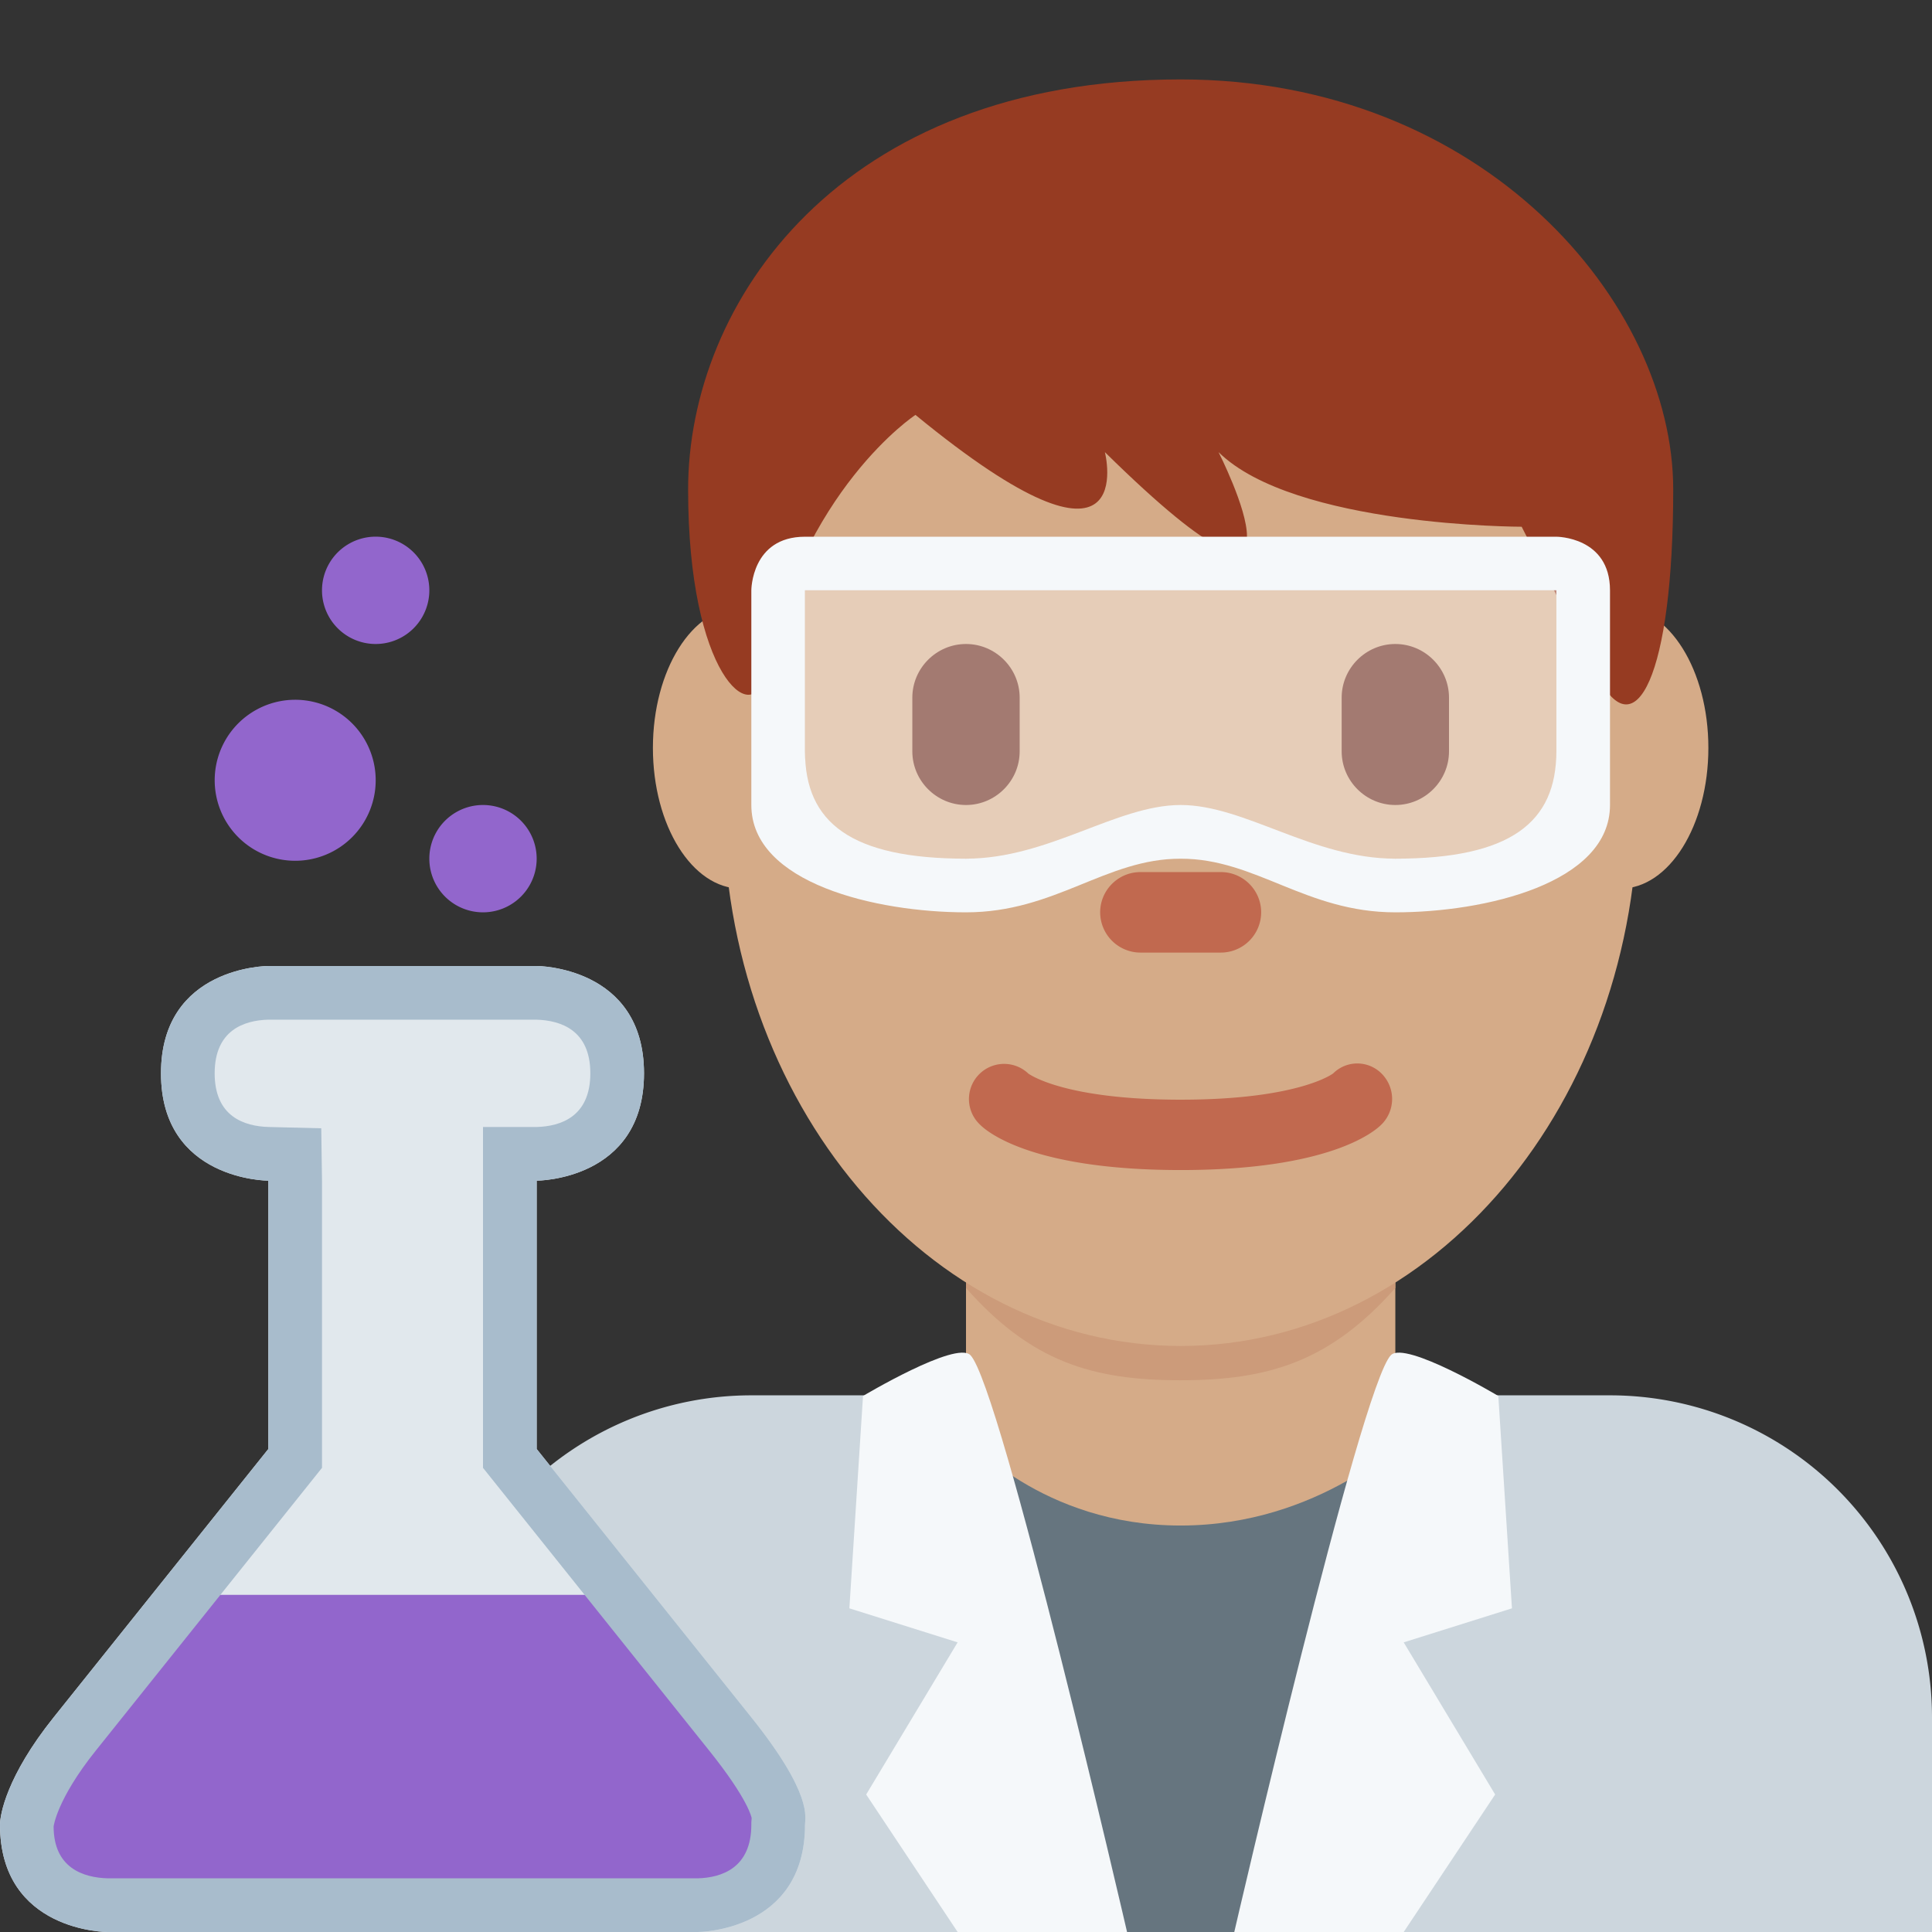 <svg xmlns="http://www.w3.org/2000/svg" viewBox="0 0 45 45"><rect x="0" y="0" width="45" height="45" fill="#333333" stroke="none"/><defs><clipPath id="a"><path d="M0 36h36V0H0v36z"/></clipPath><clipPath id="b"><path d="M15 25h14v-5H15v5z"/></clipPath></defs><g clip-path="url(#a)" transform="matrix(1.25 0 0 -1.25 0 45)"><path d="M36 0v4a6 6 0 0 1-6 6H14a6 6 0 0 1-6-6V0h28z" fill="#ccd6dd"/><path d="M18 9l4-4 4 4v5h-8V9z" fill="#d5ab88"/><path d="M18 12c1.216-1.374 2.355-1.719 3.996-1.719 1.639 0 2.787.346 4.004 1.719v4h-8v-4z" fill="#cc9b7a"/><path d="M15.444 22.064c0-1.448-.734-2.622-1.639-2.622s-1.639 1.174-1.639 2.622.734 2.623 1.64 2.623c.904 0 1.638-1.175 1.638-2.623M31.833 22.064c0-1.448-.733-2.622-1.639-2.622-.905 0-1.638 1.174-1.638 2.622s.733 2.623 1.638 2.623c.906 0 1.639-1.175 1.639-2.623" fill="#d5ab88"/><path d="M13.477 21.04c0 5.59 3.816 10.122 8.523 10.122s8.522-4.532 8.522-10.121c0-5.59-3.814-10.121-8.521-10.121-4.708 0-8.524 4.532-8.524 10.12" fill="#d5ab88"/><path d="M22 14.198c-2.754 0-3.6.705-3.741.848a.655.655 0 0 0 .902.95c.052-.037.721-.487 2.839-.487 2.2 0 2.836.485 2.842.49a.638.638 0 0 0 .913-.015.669.669 0 0 0-.014-.938c-.141-.143-.987-.848-3.741-.848" fill="#c1694f"/><path d="M22 34.52c5.648 0 9.178-4.168 9.178-7.64 0-3.473-.706-4.863-1.412-3.473l-1.412 2.778s-4.236 0-5.648 1.39c0 0 2.118-4.168-2.118 0 0 0 .706-2.78-3.53.694 0 0-2.118-1.39-2.824-4.862-.196-.964-1.412 0-1.412 3.473s2.824 7.64 9.178 7.64" fill="#963b22"/><path d="M18 21c-.55 0-1 .45-1 1v1c0 .55.45 1 1 1s1-.45 1-1v-1c0-.55-.45-1-1-1M26 21c-.55 0-1 .45-1 1v1c0 .55.45 1 1 1s1-.45 1-1v-1c0-.55-.45-1-1-1" fill="#662113"/><path d="M22.75 18.25h-1.5a.752.752 0 0 0-.75.75c0 .413.337.75.75.75h1.5c.413 0 .75-.337.75-.75a.752.752 0 0 0-.75-.75" fill="#c1694f"/><path d="M2 0S0 0 0 2c0 .179.117.896 1 2l4 5v5s-2 0-2 2 2 2 2 2h5s2 0 2-2-2-2-2-2V9l4-5c1.153-1.441 1-1.866 1-2 0-2-2-2-2-2H2z" fill="#e1e8ed"/><path d="M.531 1.781L1.501.47h12.03l1 1.781-3.094 4.031H3.031l-2.5-4.344M8 25a1 1 0 1 0-2 0 1 1 0 0 0 2 0M10 20a1 1 0 1 0-2 0 1 1 0 0 0 2 0M7 21.5a1.5 1.5 0 1 0-2.999-.001A1.5 1.5 0 0 0 7 21.5" fill="#9266cc"/><path d="M10 18H5s-2 0-2-2 2-2 2-2V9L1 4C.117 2.896 0 2.179 0 2c0-2 2-2 2-2h11s2 0 2 2c0 .134.153.559-1 2l-4 5v5s2 0 2 2-2 2-2 2m-.008-1c.461-.013 1.008-.197 1.008-1 0-.806-.551-.988-1-1H9V8.649l.219-.274 4-5c.732-.915.787-1.249.787-1.252L14 2.041V2c0-.806-.551-.988-1-1H2.012C1.55 1.012 1 1.194.999 1.966c0 .005.063.51.782 1.409l4 5L6 8.649V14l-.014.976-.974.024C4.55 15.012 4 15.194 4 16s.55.988 1 1h4.992" fill="#a8bccc"/><path d="M19.059 0l-1.06 9.219s1.412-1.645 4-1.645c2.59 0 4.22 1.645 4.22 1.645L24.996 0H19.059z" fill="#66757f"/><path d="M18.081 10.75c.566-.566 2.92-10.75 2.92-10.75h-3.157L16.14 2.562l1.704 2.835-2.017.634.254 3.957s1.73 1.033 2 .762M25.919 10.75C25.353 10.184 22.999 0 22.999 0h3.157l1.704 2.562-1.704 2.835 2.017.634-.254 3.957s-1.73 1.033-2 .762" fill="#f5f8fa"/><g clip-path="url(#b)" opacity=".4"><path d="M15 22v3h14v-5H15v2z" fill="#fff"/></g><g><path d="M29 22c0-1.325-.852-2-3-2-1.539 0-2.804 1-4 1-1.196 0-2.461-1-4-1-2.148 0-3 .675-3 2v3h14v-3zm0 3.999H14.999c-1 0-.999-.999-.999-.999v-4c0-1.461 2.333-2 4-2 1.667 0 2.599 1 4 1 1.401 0 2.333-1 4-1 1.667 0 4 .539 4 2v4c0 1.001-1 .999-1 .999" fill="#f5f8fa"/></g></g></svg>